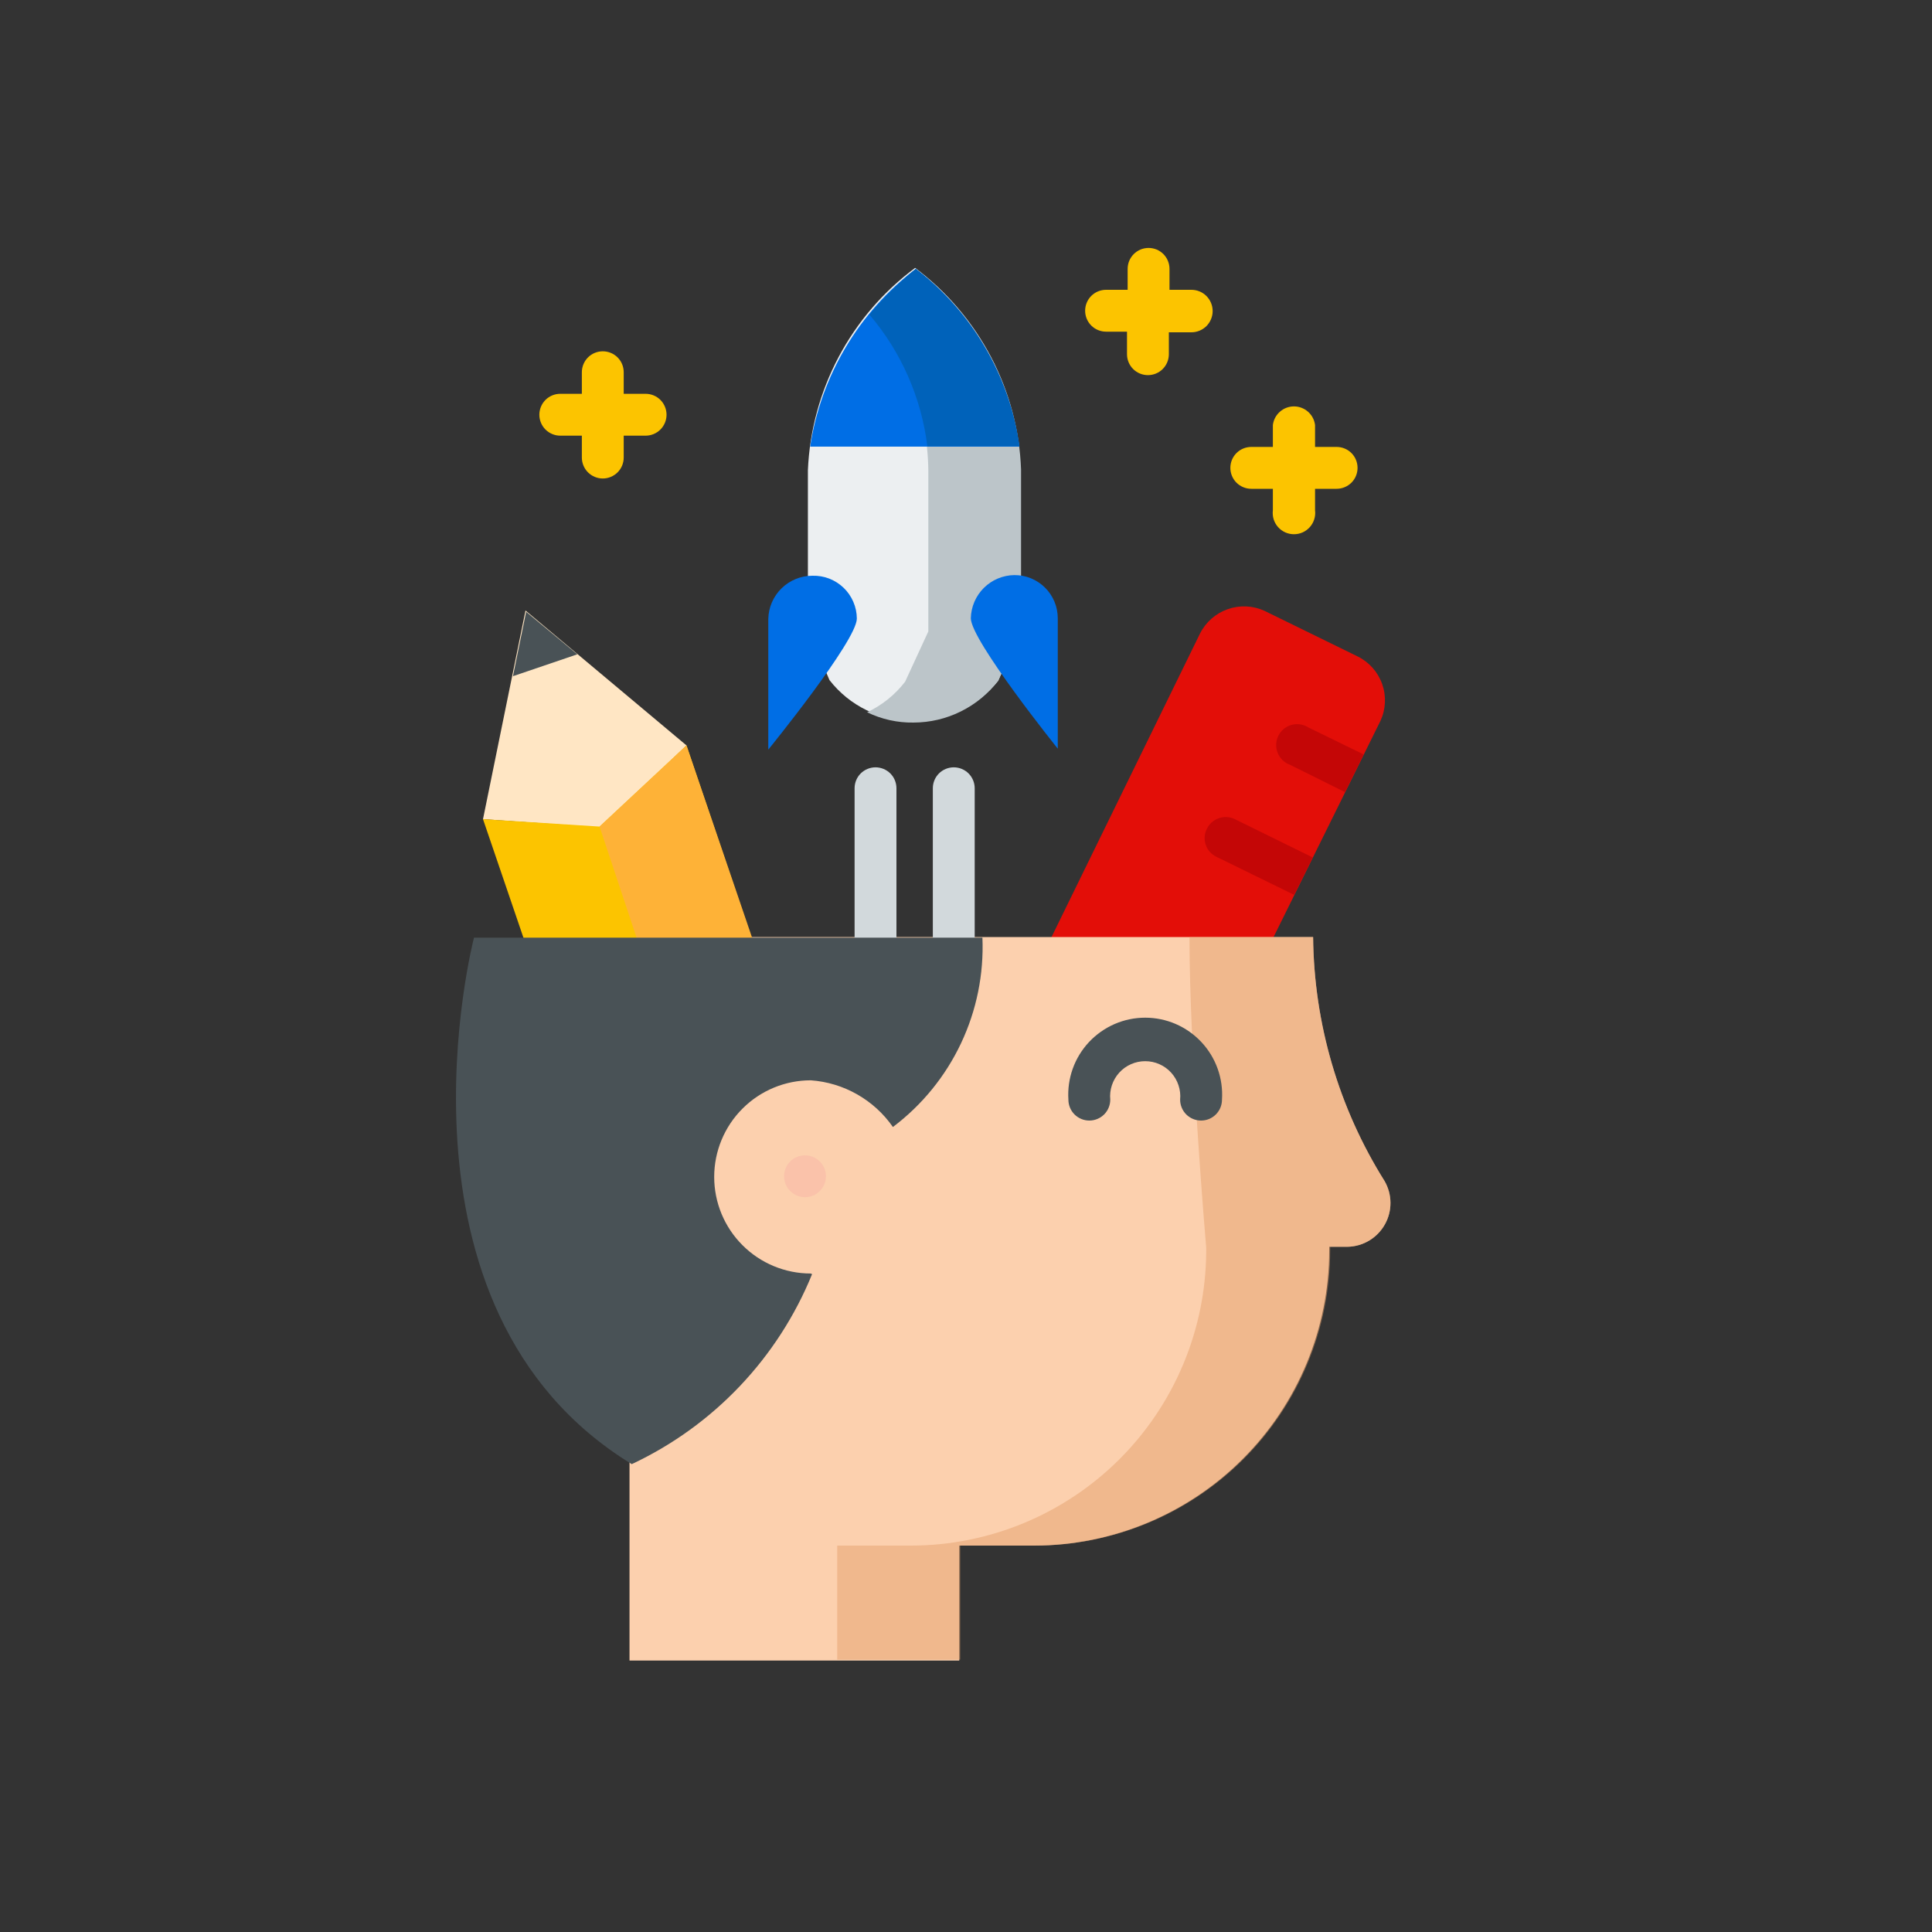 <svg width="60" height="60" viewBox="0 0 60 60" fill="none" xmlns="http://www.w3.org/2000/svg">
<rect x="0" y="0" width="60" height="60" fill="#333333" stroke="none"/>
<path d="M39.26 29.69L42.87 22.39C43.037 22.031 43.057 21.621 42.926 21.248C42.795 20.874 42.524 20.567 42.17 20.39L39.27 18.97C38.911 18.806 38.502 18.787 38.129 18.918C37.757 19.048 37.449 19.318 37.27 19.67L32.27 29.89L39.26 29.69Z" fill="#E30E08"/>
<path d="M37.48 25.74C37.441 25.817 37.418 25.9 37.412 25.986C37.406 26.072 37.417 26.157 37.446 26.239C37.474 26.32 37.517 26.395 37.575 26.458C37.633 26.522 37.702 26.574 37.78 26.61L40.19 27.79L40.77 26.63L38.35 25.44C38.273 25.402 38.19 25.381 38.104 25.375C38.019 25.37 37.934 25.382 37.853 25.41C37.772 25.437 37.697 25.481 37.633 25.538C37.569 25.594 37.517 25.663 37.48 25.74Z" fill="#C40606"/>
<path d="M40.63 22.59C40.553 22.541 40.466 22.509 40.376 22.496C40.286 22.483 40.194 22.489 40.106 22.514C40.018 22.538 39.937 22.581 39.866 22.64C39.796 22.698 39.739 22.771 39.699 22.853C39.659 22.934 39.636 23.024 39.633 23.115C39.629 23.206 39.645 23.297 39.679 23.382C39.713 23.466 39.765 23.543 39.83 23.607C39.896 23.67 39.974 23.719 40.06 23.75L41.77 24.6L42.35 23.43L40.63 22.59Z" fill="#C40606"/>
<path d="M19.55 45.43V51.57H29.79V48H32.11C34.541 47.997 36.872 47.031 38.591 45.311C40.31 43.592 41.277 41.261 41.28 38.83V38.72H41.85C42.086 38.715 42.317 38.649 42.52 38.528C42.723 38.406 42.891 38.234 43.007 38.028C43.123 37.822 43.184 37.59 43.182 37.353C43.181 37.117 43.118 36.885 43 36.68C41.574 34.407 40.806 31.783 40.78 29.1H19.55V45.43Z" fill="#FCD0AE"/>
<path opacity="0.49" d="M43 36.68C41.574 34.407 40.806 31.783 40.78 29.1H36.94C36.94 32.71 37.46 38.75 37.46 38.75V38.86C37.449 41.286 36.479 43.609 34.761 45.322C33.042 47.035 30.716 47.998 28.29 48H26V51.54H29.82V48H32.14C34.571 47.997 36.902 47.031 38.621 45.311C40.34 43.592 41.307 41.261 41.31 38.83V38.72H41.88C42.114 38.71 42.341 38.64 42.54 38.517C42.739 38.394 42.902 38.221 43.015 38.016C43.128 37.811 43.185 37.58 43.183 37.346C43.18 37.112 43.117 36.883 43 36.68Z" fill="#E59F6A"/>
<path d="M37.3 34.8C37.128 34.8 36.962 34.731 36.84 34.61C36.718 34.488 36.65 34.322 36.65 34.15C36.665 33.999 36.647 33.846 36.599 33.702C36.551 33.558 36.474 33.425 36.372 33.313C36.27 33.2 36.145 33.11 36.006 33.049C35.867 32.987 35.717 32.956 35.565 32.956C35.413 32.956 35.263 32.987 35.124 33.049C34.985 33.11 34.86 33.2 34.758 33.313C34.656 33.425 34.579 33.558 34.531 33.702C34.483 33.846 34.465 33.999 34.48 34.15C34.48 34.322 34.412 34.488 34.29 34.61C34.168 34.731 34.002 34.8 33.83 34.8C33.658 34.8 33.492 34.731 33.37 34.61C33.248 34.488 33.18 34.322 33.18 34.15C33.159 33.824 33.205 33.497 33.315 33.189C33.425 32.881 33.598 32.599 33.821 32.361C34.045 32.123 34.315 31.932 34.615 31.802C34.915 31.672 35.238 31.605 35.565 31.605C35.892 31.605 36.215 31.672 36.515 31.802C36.815 31.932 37.085 32.123 37.309 32.361C37.532 32.599 37.705 32.881 37.815 33.189C37.925 33.497 37.971 33.824 37.95 34.15C37.95 34.235 37.933 34.32 37.901 34.399C37.868 34.478 37.82 34.549 37.76 34.61C37.699 34.67 37.628 34.718 37.549 34.751C37.47 34.783 37.385 34.8 37.3 34.8Z" fill="#495256"/>
<path d="M20.05 12.23H19.37V11.56C19.37 11.387 19.302 11.222 19.18 11.1C19.058 10.978 18.892 10.91 18.72 10.91C18.548 10.91 18.382 10.978 18.26 11.1C18.139 11.222 18.07 11.387 18.07 11.56V12.23H17.4C17.228 12.23 17.062 12.298 16.94 12.42C16.819 12.542 16.75 12.707 16.75 12.88C16.75 13.052 16.819 13.218 16.94 13.339C17.062 13.461 17.228 13.53 17.4 13.53H18.07V14.21C18.07 14.382 18.139 14.548 18.26 14.669C18.382 14.791 18.548 14.86 18.72 14.86C18.892 14.86 19.058 14.791 19.18 14.669C19.302 14.548 19.37 14.382 19.37 14.21V13.53H20.05C20.222 13.53 20.388 13.461 20.51 13.339C20.631 13.218 20.7 13.052 20.7 12.88C20.7 12.707 20.631 12.542 20.51 12.42C20.388 12.298 20.222 12.23 20.05 12.23Z" fill="#FCC400"/>
<path d="M37 9H36.32V8.35C36.32 8.265 36.303 8.18 36.27 8.101C36.238 8.022 36.19 7.951 36.13 7.89C36.069 7.83 35.998 7.782 35.919 7.749C35.84 7.717 35.755 7.7 35.67 7.7C35.585 7.7 35.5 7.717 35.421 7.749C35.342 7.782 35.271 7.83 35.21 7.89C35.15 7.951 35.102 8.022 35.069 8.101C35.037 8.18 35.02 8.265 35.02 8.35V9H34.35C34.178 9 34.012 9.068 33.89 9.19C33.768 9.312 33.7 9.478 33.7 9.65C33.7 9.822 33.768 9.988 33.89 10.11C34.012 10.232 34.178 10.3 34.35 10.3H35V11C35 11.172 35.068 11.338 35.19 11.46C35.312 11.582 35.478 11.65 35.65 11.65C35.822 11.65 35.988 11.582 36.11 11.46C36.231 11.338 36.3 11.172 36.3 11V10.32H37C37.175 10.32 37.343 10.25 37.467 10.127C37.59 10.003 37.66 9.835 37.66 9.66C37.66 9.485 37.59 9.317 37.467 9.193C37.343 9.069 37.175 9 37 9Z" fill="#FCC400"/>
<path d="M41.51 13.88H40.84V13.2C40.82 13.04 40.743 12.893 40.622 12.787C40.501 12.68 40.346 12.621 40.185 12.621C40.024 12.621 39.868 12.68 39.748 12.787C39.627 12.893 39.55 13.04 39.53 13.2V13.88H38.86C38.688 13.88 38.522 13.948 38.4 14.07C38.278 14.192 38.21 14.358 38.21 14.53C38.21 14.702 38.278 14.868 38.4 14.99C38.522 15.111 38.688 15.18 38.86 15.18H39.53V15.85C39.519 15.943 39.527 16.037 39.554 16.126C39.582 16.216 39.629 16.298 39.69 16.368C39.752 16.438 39.828 16.494 39.914 16.533C39.999 16.571 40.091 16.591 40.185 16.591C40.279 16.591 40.371 16.571 40.456 16.533C40.541 16.494 40.618 16.438 40.679 16.368C40.741 16.298 40.788 16.216 40.815 16.126C40.843 16.037 40.852 15.943 40.84 15.85V15.18H41.51C41.682 15.18 41.848 15.111 41.97 14.99C42.092 14.868 42.16 14.702 42.16 14.53C42.16 14.358 42.092 14.192 41.97 14.07C41.848 13.948 41.682 13.88 41.51 13.88Z" fill="#FCC400"/>
<path d="M31.68 19.58V14.58C31.64 13.359 31.327 12.162 30.763 11.079C30.198 9.995 29.398 9.052 28.42 8.32C27.433 9.053 26.622 9.998 26.046 11.084C25.47 12.17 25.143 13.372 25.09 14.6V19.55L25.76 21.12C26.067 21.516 26.461 21.836 26.912 22.055C27.363 22.273 27.859 22.385 28.36 22.38C28.865 22.388 29.366 22.28 29.823 22.066C30.281 21.851 30.683 21.534 31 21.14L31.68 19.58Z" fill="#ECEFF1"/>
<path d="M28.44 8.35C27.916 8.777 27.434 9.253 27 9.77C28.162 11.117 28.81 12.831 28.83 14.61V19.61L28.11 21.17C27.798 21.576 27.393 21.901 26.93 22.12C27.378 22.338 27.872 22.448 28.37 22.44C28.879 22.439 29.38 22.322 29.836 22.096C30.292 21.871 30.691 21.544 31 21.14L31.71 19.58V14.58C31.665 13.363 31.348 12.172 30.782 11.094C30.216 10.016 29.416 9.078 28.44 8.35Z" fill="#BCC5C9"/>
<path d="M28.44 8.35C26.67 9.693 25.494 11.674 25.16 13.87H31.66C31.352 11.679 30.195 9.697 28.44 8.35Z" fill="#006EE5"/>
<path d="M28.44 8.35C27.916 8.777 27.434 9.253 27 9.77C27.987 10.928 28.613 12.35 28.8 13.86H31.66C31.349 11.673 30.193 9.695 28.44 8.35Z" fill="#0062BA"/>
<path d="M26.61 19.21C26.61 19.9 23.86 23.28 23.86 23.28C23.86 23.28 23.86 19.95 23.86 19.22C23.868 18.862 24.016 18.521 24.272 18.271C24.528 18.02 24.872 17.88 25.23 17.88C25.409 17.875 25.586 17.905 25.753 17.969C25.919 18.034 26.071 18.131 26.2 18.255C26.328 18.378 26.431 18.527 26.501 18.691C26.572 18.855 26.609 19.031 26.61 19.21Z" fill="#006EE5"/>
<path d="M30.15 19.2C30.15 19.89 32.85 23.25 32.85 23.25C32.85 23.25 32.85 19.93 32.85 19.2C32.85 19.023 32.815 18.848 32.747 18.685C32.679 18.522 32.58 18.373 32.454 18.249C32.328 18.124 32.18 18.026 32.016 17.959C31.852 17.892 31.677 17.859 31.5 17.86C31.145 17.865 30.806 18.008 30.555 18.257C30.303 18.507 30.158 18.845 30.15 19.2Z" fill="#006EE5"/>
<path d="M27.19 30.42C27.018 30.42 26.852 30.352 26.73 30.23C26.608 30.108 26.54 29.942 26.54 29.77V24.48C26.54 24.308 26.608 24.142 26.73 24.02C26.852 23.899 27.018 23.83 27.19 23.83C27.362 23.83 27.528 23.899 27.65 24.02C27.772 24.142 27.84 24.308 27.84 24.48V29.77C27.84 29.855 27.823 29.94 27.791 30.019C27.758 30.098 27.71 30.169 27.65 30.23C27.589 30.29 27.518 30.338 27.439 30.371C27.36 30.403 27.275 30.42 27.19 30.42Z" fill="#D2D9DC"/>
<path d="M29.62 30.42C29.448 30.42 29.282 30.352 29.16 30.23C29.038 30.108 28.97 29.942 28.97 29.77V24.48C28.97 24.308 29.038 24.142 29.16 24.02C29.282 23.899 29.448 23.83 29.62 23.83C29.792 23.83 29.958 23.899 30.08 24.02C30.201 24.142 30.27 24.308 30.27 24.48V29.77C30.27 29.855 30.253 29.94 30.221 30.019C30.188 30.098 30.14 30.169 30.08 30.23C30.019 30.29 29.948 30.338 29.869 30.371C29.79 30.403 29.705 30.42 29.62 30.42Z" fill="#D2D9DC"/>
<path d="M21.32 23.15L16.32 18.96L15 25.44L18.7 25.7L21.32 23.15Z" fill="#FFE6C4"/>
<path d="M23.47 29.51L21.32 23.15L18.62 25.67L15 25.44L16.45 29.69L23.47 29.51Z" fill="#FCC400"/>
<path d="M16.34 19L15.93 21L17.93 20.32L16.34 19Z" fill="#495256"/>
<path d="M21.32 23.15L18.62 25.67L19.93 29.6L23.49 29.51L21.32 23.15Z" fill="#FEB237"/>
<path d="M25.18 39.55C24.384 39.55 23.621 39.234 23.059 38.671C22.496 38.109 22.18 37.346 22.18 36.55C22.18 35.755 22.496 34.991 23.059 34.429C23.621 33.866 24.384 33.55 25.18 33.55C25.686 33.586 26.178 33.735 26.619 33.986C27.061 34.237 27.44 34.583 27.73 35C28.635 34.318 29.36 33.427 29.844 32.403C30.329 31.378 30.557 30.252 30.51 29.12H14.72C14.72 29.12 11.72 40.64 19.62 45.47C22.162 44.277 24.161 42.171 25.22 39.57" fill="#495256"/>
<path d="M25 37.18C25.172 37.18 25.338 37.111 25.46 36.989C25.581 36.868 25.65 36.702 25.65 36.53C25.65 36.358 25.581 36.192 25.46 36.07C25.338 35.948 25.172 35.88 25 35.88C24.828 35.88 24.662 35.948 24.54 36.07C24.419 36.192 24.35 36.358 24.35 36.53C24.35 36.702 24.419 36.868 24.54 36.989C24.662 37.111 24.828 37.18 25 37.18Z" fill="#FAC2AA"/>
</svg>
